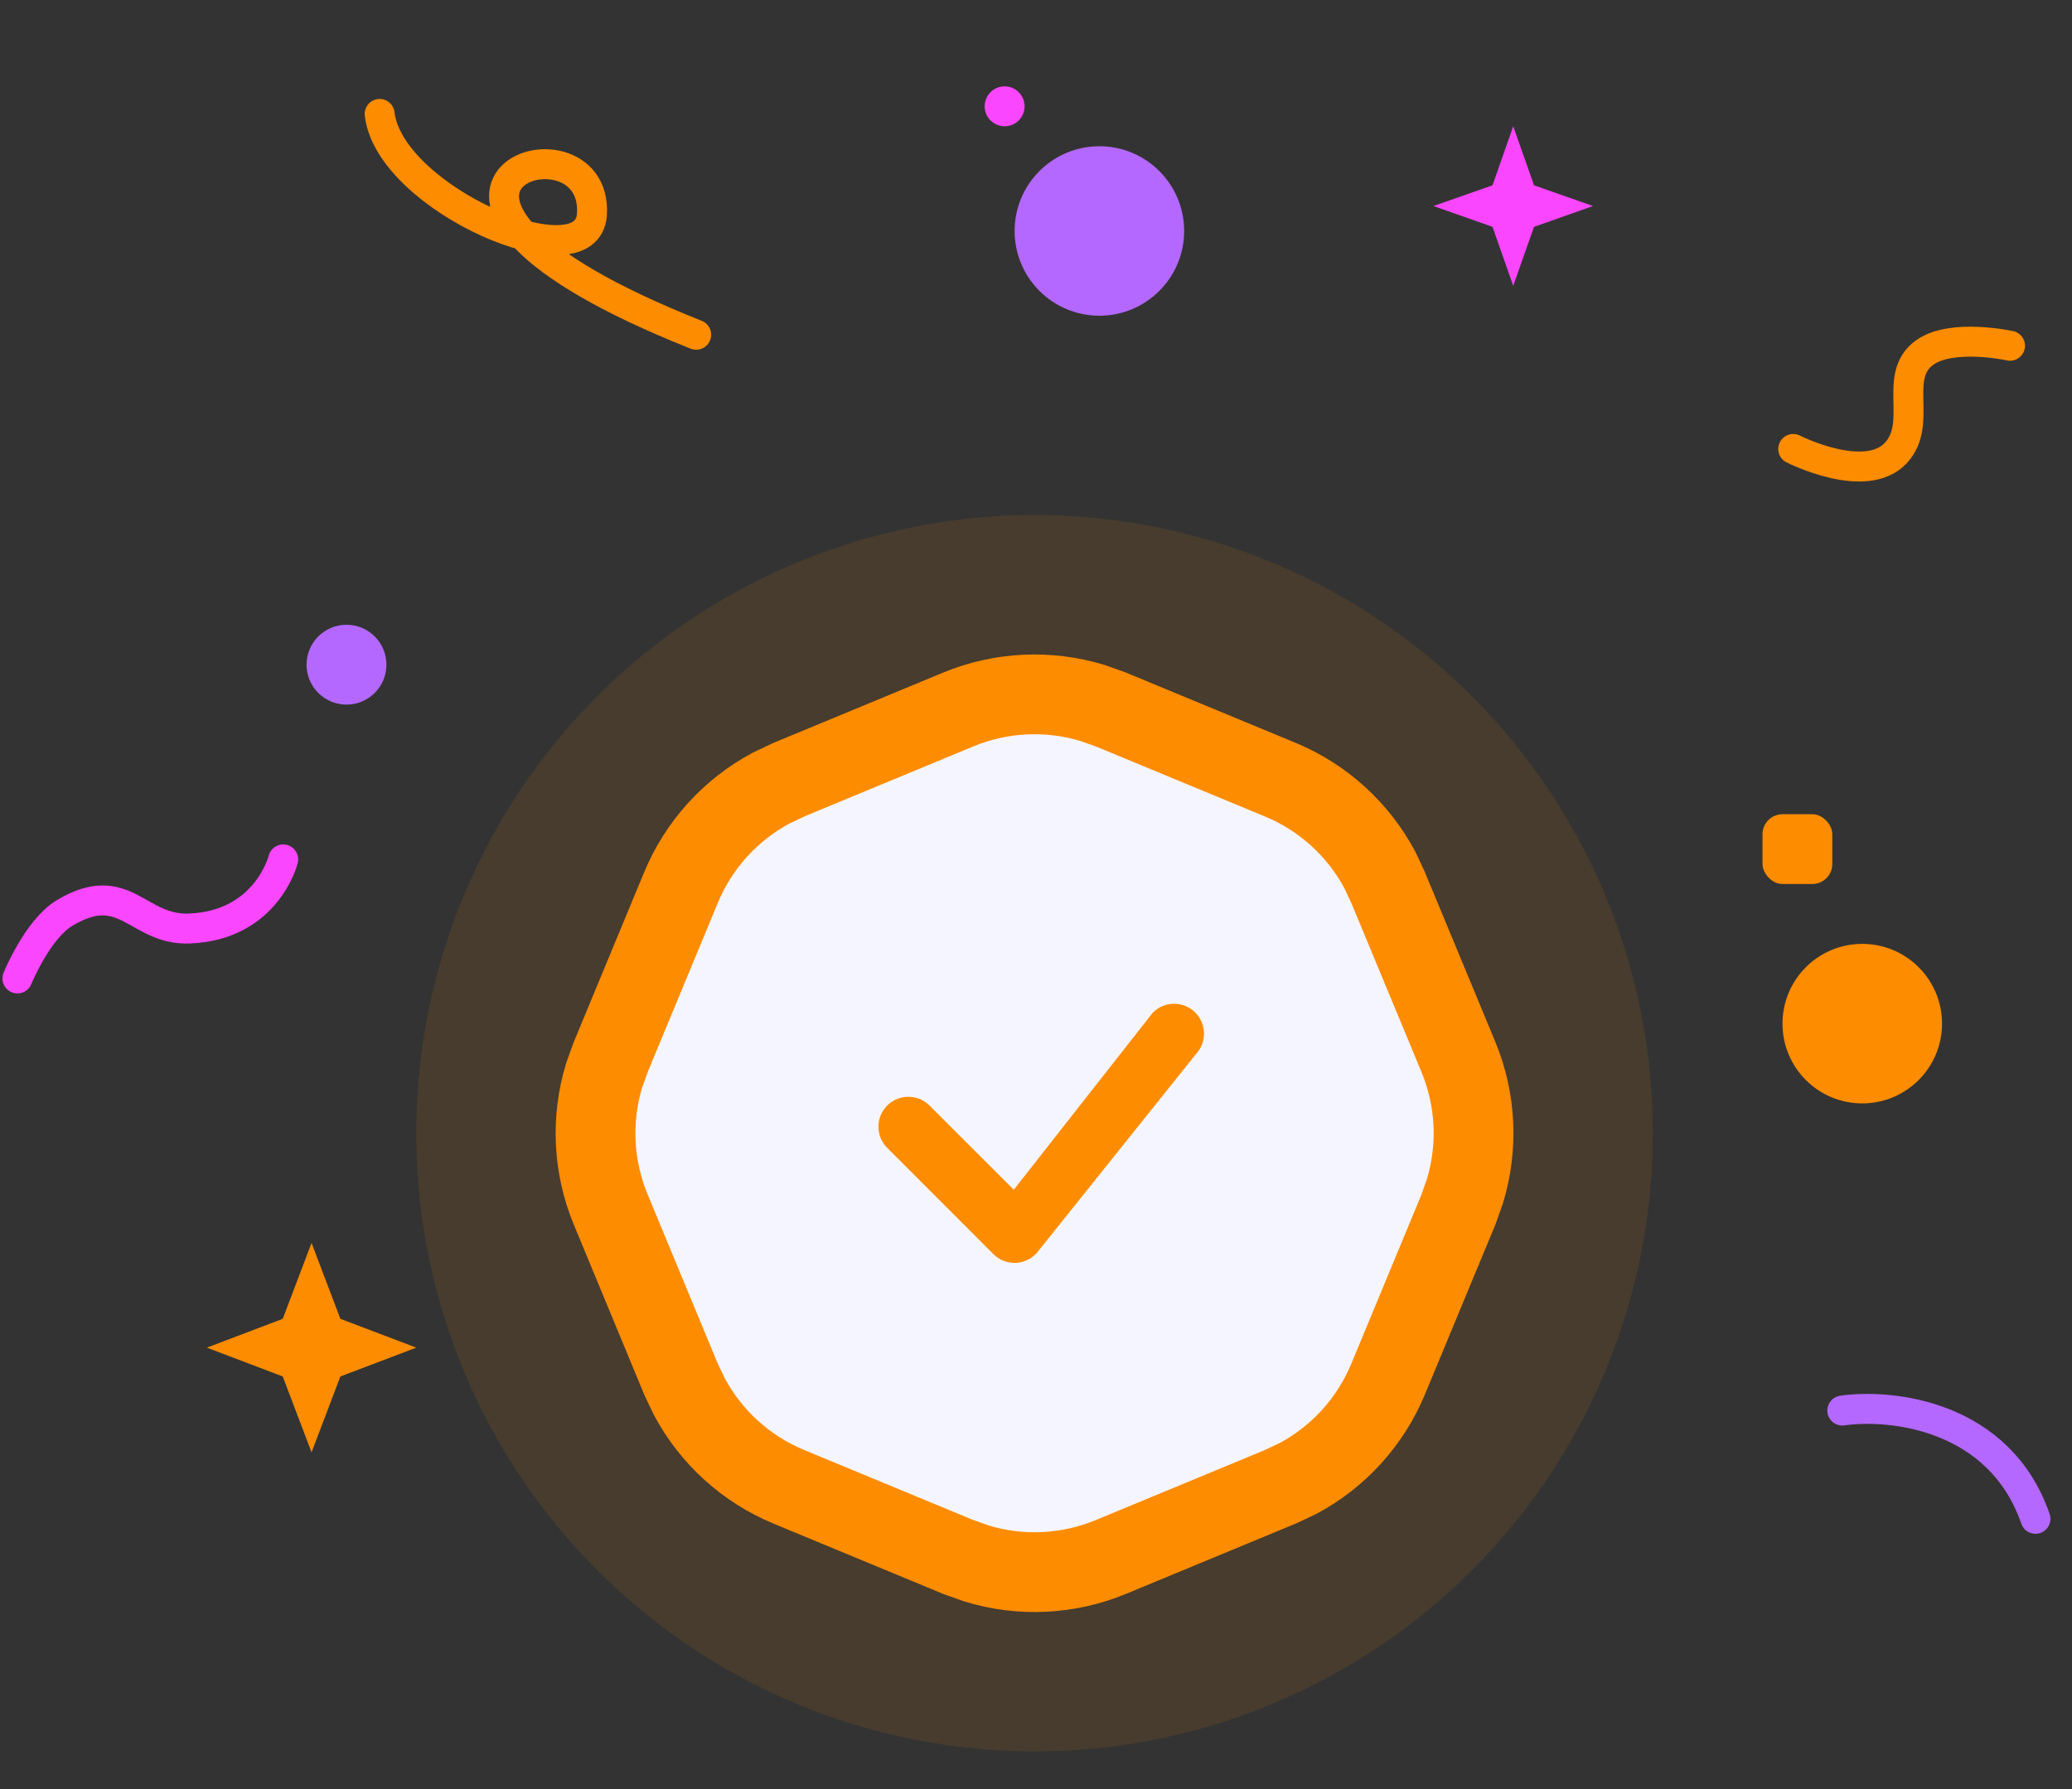 <svg width="22" height="19" viewBox="0 0 22 19" fill="none" xmlns="http://www.w3.org/2000/svg">
<rect x="0" y="0" width="22" height="19" fill="#333333" stroke="none"/>
<circle opacity="0.1" cx="10.985" cy="12.035" r="6.565" fill="#FE8C00"/>
<circle cx="3.679" cy="7.059" r="0.424" fill="#B468FF"/>
<circle cx="11.673" cy="2.453" r="0.9" fill="#B468FF"/>
<circle cx="19.773" cy="10.871" r="0.847" fill="#FE8C00"/>
<path d="M16.067 1.341L16.288 1.968L16.914 2.188L16.288 2.409L16.067 3.035L15.847 2.409L15.22 2.188L15.847 1.968L16.067 1.341Z" fill="#FB46FF"/>
<path d="M3.007 9.127C3.007 9.127 2.833 9.831 2.007 9.861C1.456 9.881 1.327 9.311 0.684 9.697C0.398 9.869 0.185 10.391 0.185 10.391" stroke="#FB46FF" stroke-width="0.318" stroke-linecap="round"/>
<path d="M3.308 13.2L3.614 14.006L4.42 14.312L3.614 14.618L3.308 15.424L3.002 14.618L2.196 14.312L3.002 14.006L3.308 13.2Z" fill="#FE8C00"/>
<circle cx="10.667" cy="1.129" r="0.212" fill="#FB46FF"/>
<path d="M4.031 1.21C4.135 2.115 6.238 3.017 6.285 2.277C6.359 1.103 3.523 2.018 7.392 3.555" stroke="#FE8C00" stroke-width="0.318" stroke-linecap="round"/>
<path d="M19.561 14.98C20.087 14.905 21.233 15.031 21.612 16.13" stroke="#B468FF" stroke-width="0.318" stroke-linecap="round"/>
<path d="M19.04 4.768C19.04 4.768 19.809 5.159 20.131 4.809C20.425 4.489 20.085 3.99 20.44 3.741C20.73 3.538 21.342 3.672 21.342 3.672" stroke="#FE8C00" stroke-width="0.318" stroke-linecap="round"/>
<rect x="18.714" y="8.647" width="0.741" height="0.741" rx="0.212" fill="#FE8C00"/>
<path d="M10.174 7.535C10.628 7.347 11.132 7.324 11.598 7.465L11.795 7.535L13.594 8.28C14.048 8.468 14.42 8.808 14.65 9.237L14.739 9.427L15.485 11.225C15.673 11.679 15.696 12.182 15.555 12.648L15.485 12.846L14.739 14.645C14.551 15.098 14.213 15.471 13.783 15.701L13.594 15.79L11.795 16.535C11.341 16.723 10.838 16.747 10.371 16.605L10.174 16.535L8.376 15.79C7.922 15.602 7.55 15.263 7.32 14.834L7.23 14.645L6.485 12.846C6.296 12.392 6.273 11.888 6.414 11.422L6.485 11.225L7.23 9.427C7.418 8.973 7.757 8.6 8.187 8.37L8.376 8.28L10.174 7.535Z" fill="#F5F5FF" stroke="#FE8C00" stroke-width="0.847"/>
<path fill-rule="evenodd" clip-rule="evenodd" d="M12.243 10.752C12.302 10.693 12.382 10.66 12.465 10.66C12.549 10.66 12.629 10.692 12.689 10.751C12.748 10.809 12.782 10.889 12.784 10.972C12.785 11.056 12.754 11.136 12.696 11.197L11.005 13.31C10.976 13.341 10.941 13.367 10.902 13.384C10.863 13.401 10.821 13.411 10.779 13.412C10.736 13.412 10.694 13.405 10.654 13.389C10.614 13.373 10.578 13.349 10.548 13.319L9.428 12.198C9.397 12.169 9.372 12.134 9.354 12.095C9.337 12.056 9.328 12.014 9.327 11.971C9.326 11.928 9.334 11.886 9.35 11.847C9.366 11.807 9.39 11.771 9.42 11.741C9.45 11.711 9.486 11.687 9.525 11.671C9.565 11.655 9.607 11.647 9.65 11.648C9.693 11.649 9.735 11.658 9.774 11.675C9.813 11.693 9.848 11.718 9.877 11.749L10.764 12.635L12.235 10.761C12.237 10.758 12.24 10.755 12.243 10.752H12.243Z" fill="#FE8C00"/>
</svg>
